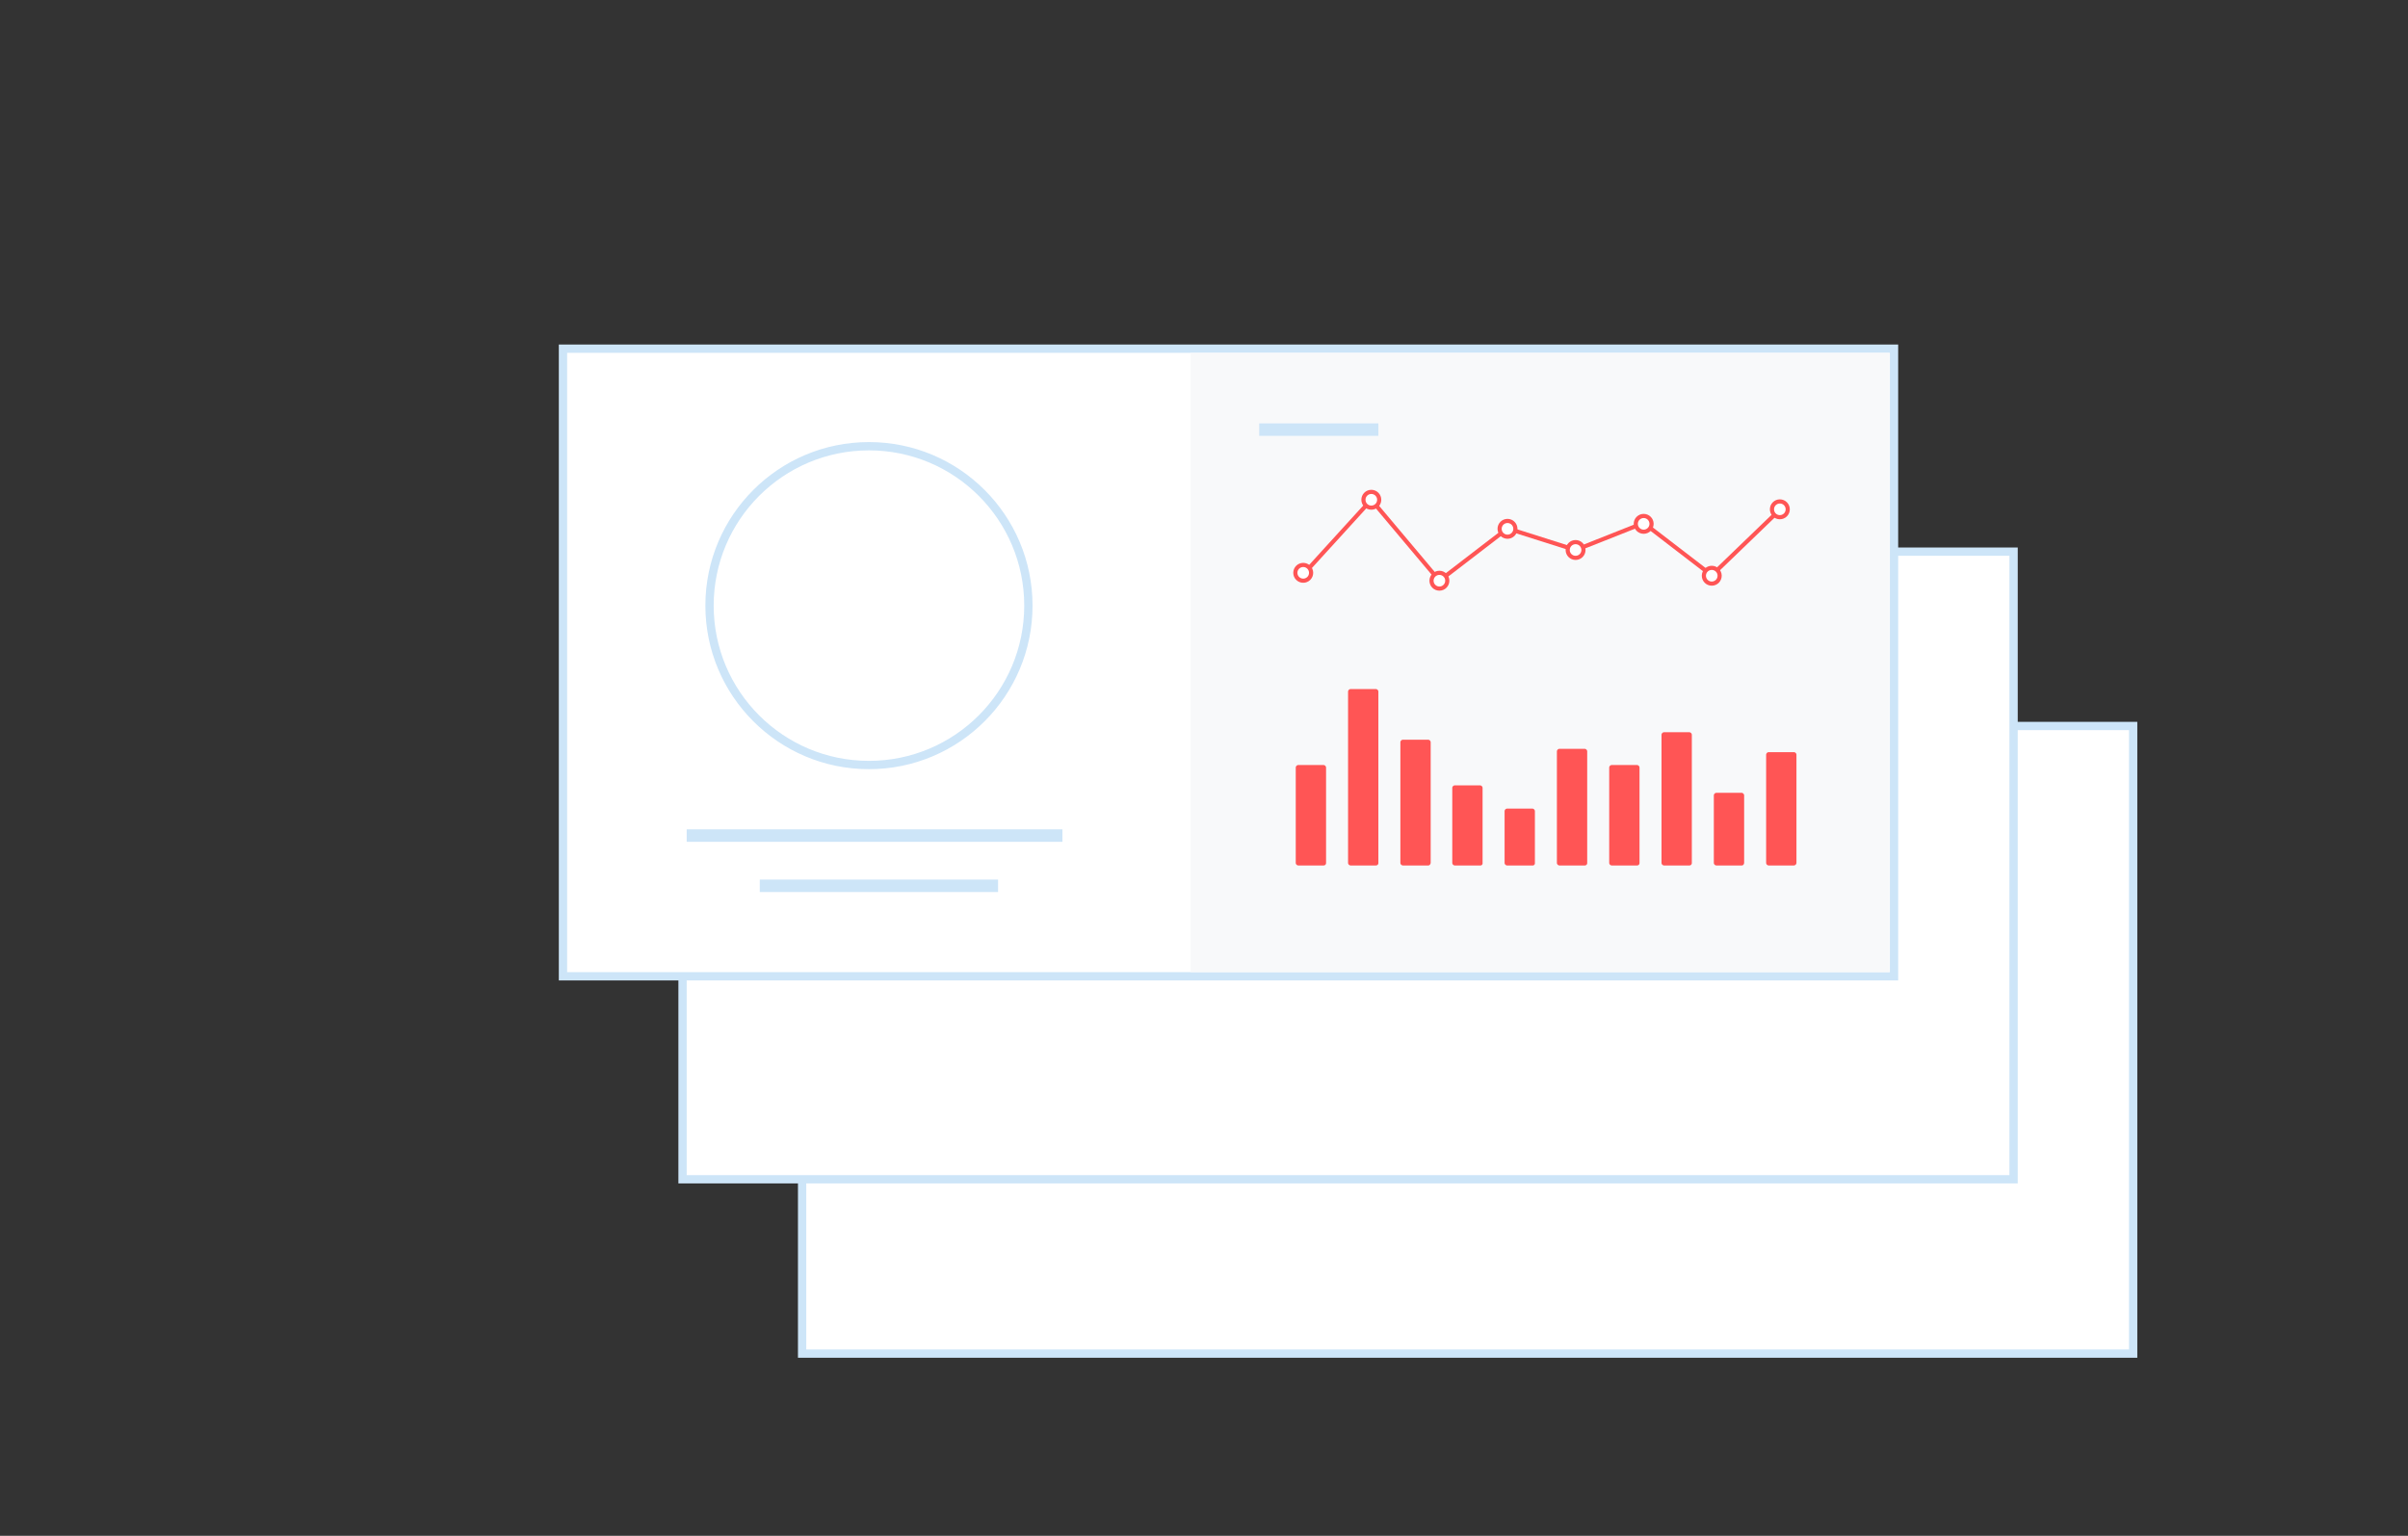 <svg id="Calque_1" data-name="Calque 1" xmlns="http://www.w3.org/2000/svg" viewBox="0 0 580 370"><rect x="0" y="0" width="580" height="370" fill="#333333" stroke="none"/><defs><style>.cls-1,.cls-6{fill:#fff}.cls-1{stroke:#cde5f8}.cls-1,.cls-6{stroke-miterlimit:10}.cls-1{stroke-width:2px}.cls-6{stroke:#f55}</style></defs><path class="cls-1" d="M193.2 174.9h320.6v151.2H193.2z"/><path class="cls-1" d="M164.4 132.9H485v151.2H164.4z"/><path class="cls-1" d="M135.6 84h320.6v151.2H135.6z"/><path fill="#f8f9fa" d="M286.8 85h168.3v149.2H286.8z"/><circle class="cls-1" cx="209.3" cy="145.9" r="38.4"/><path d="M165.4 201.3h90.5M183 213.4h57.4m62.9-109.9H332" fill="none" stroke-width="3" stroke-miterlimit="10" stroke="#cde5f8"/><path d="M318.8 208.5h-6.1a.65.65 0 01-.6-.6v-23a.65.65 0 01.6-.6h6.1a.65.65 0 01.6.6v23a.58.58 0 01-.6.6zm12.6 0h-6.1a.65.65 0 01-.6-.6v-41.3a.65.65 0 01.6-.6h6.1a.65.65 0 01.6.6v41.3a.58.58 0 01-.6.6zm12.6 0h-6.1a.65.65 0 01-.6-.6v-29.1a.65.65 0 01.6-.6h6.1a.65.65 0 01.6.6v29.1q-.15.6-.6.6zm12.5 0h-6.1a.65.65 0 01-.6-.6v-18.1a.65.65 0 01.6-.6h6.1a.65.65 0 01.6.6v18.1a.53.53 0 01-.6.6zm12.6 0H363a.65.65 0 01-.6-.6v-12.5a.65.65 0 01.6-.6h6.1a.65.65 0 01.6.6v12.5a.53.53 0 01-.6.6zm12.6 0h-6.1a.65.65 0 01-.6-.6V181a.65.65 0 01.6-.6h6.1a.65.65 0 01.6.6v26.9a.58.58 0 01-.6.6zm12.6 0h-6.1a.65.65 0 01-.6-.6v-23a.65.65 0 01.6-.6h6.1a.65.65 0 01.6.6v23a.58.58 0 01-.6.6zm12.6 0h-6.1a.65.65 0 01-.6-.6V177a.65.65 0 01.6-.6h6.1a.65.65 0 01.6.6v30.9a.58.58 0 01-.6.6zm12.6 0h-6.1a.65.65 0 01-.6-.6v-16.3a.65.65 0 01.6-.6h6.1a.65.65 0 01.6.6v16.3q-.1.6-.6.6zm12.5 0h-6a.65.65 0 01-.6-.6v-26.1a.65.65 0 01.6-.6h6.1a.65.65 0 01.6.6v26.1a.66.66 0 01-.7.6z" fill="#f55"/><path stroke="#f55" fill="none" stroke-miterlimit="10" d="M313.9 138.4l16.4-18 16.4 19.5 16.4-12.6 16.4 5.2 16.4-6.5 16.4 12.6 16.4-15.8"/><circle class="cls-6" cx="313.9" cy="138" r="1.9"/><circle class="cls-6" cx="330.3" cy="120.4" r="1.9"/><circle class="cls-6" cx="346.7" cy="139.9" r="1.9"/><circle class="cls-6" cx="363.1" cy="127.4" r="1.9"/><circle class="cls-6" cx="379.5" cy="132.5" r="1.9"/><circle class="cls-6" cx="395.9" cy="126.2" r="1.9"/><circle class="cls-6" cx="412.3" cy="138.7" r="1.9"/><circle class="cls-6" cx="428.7" cy="122.7" r="1.9"/></svg>
